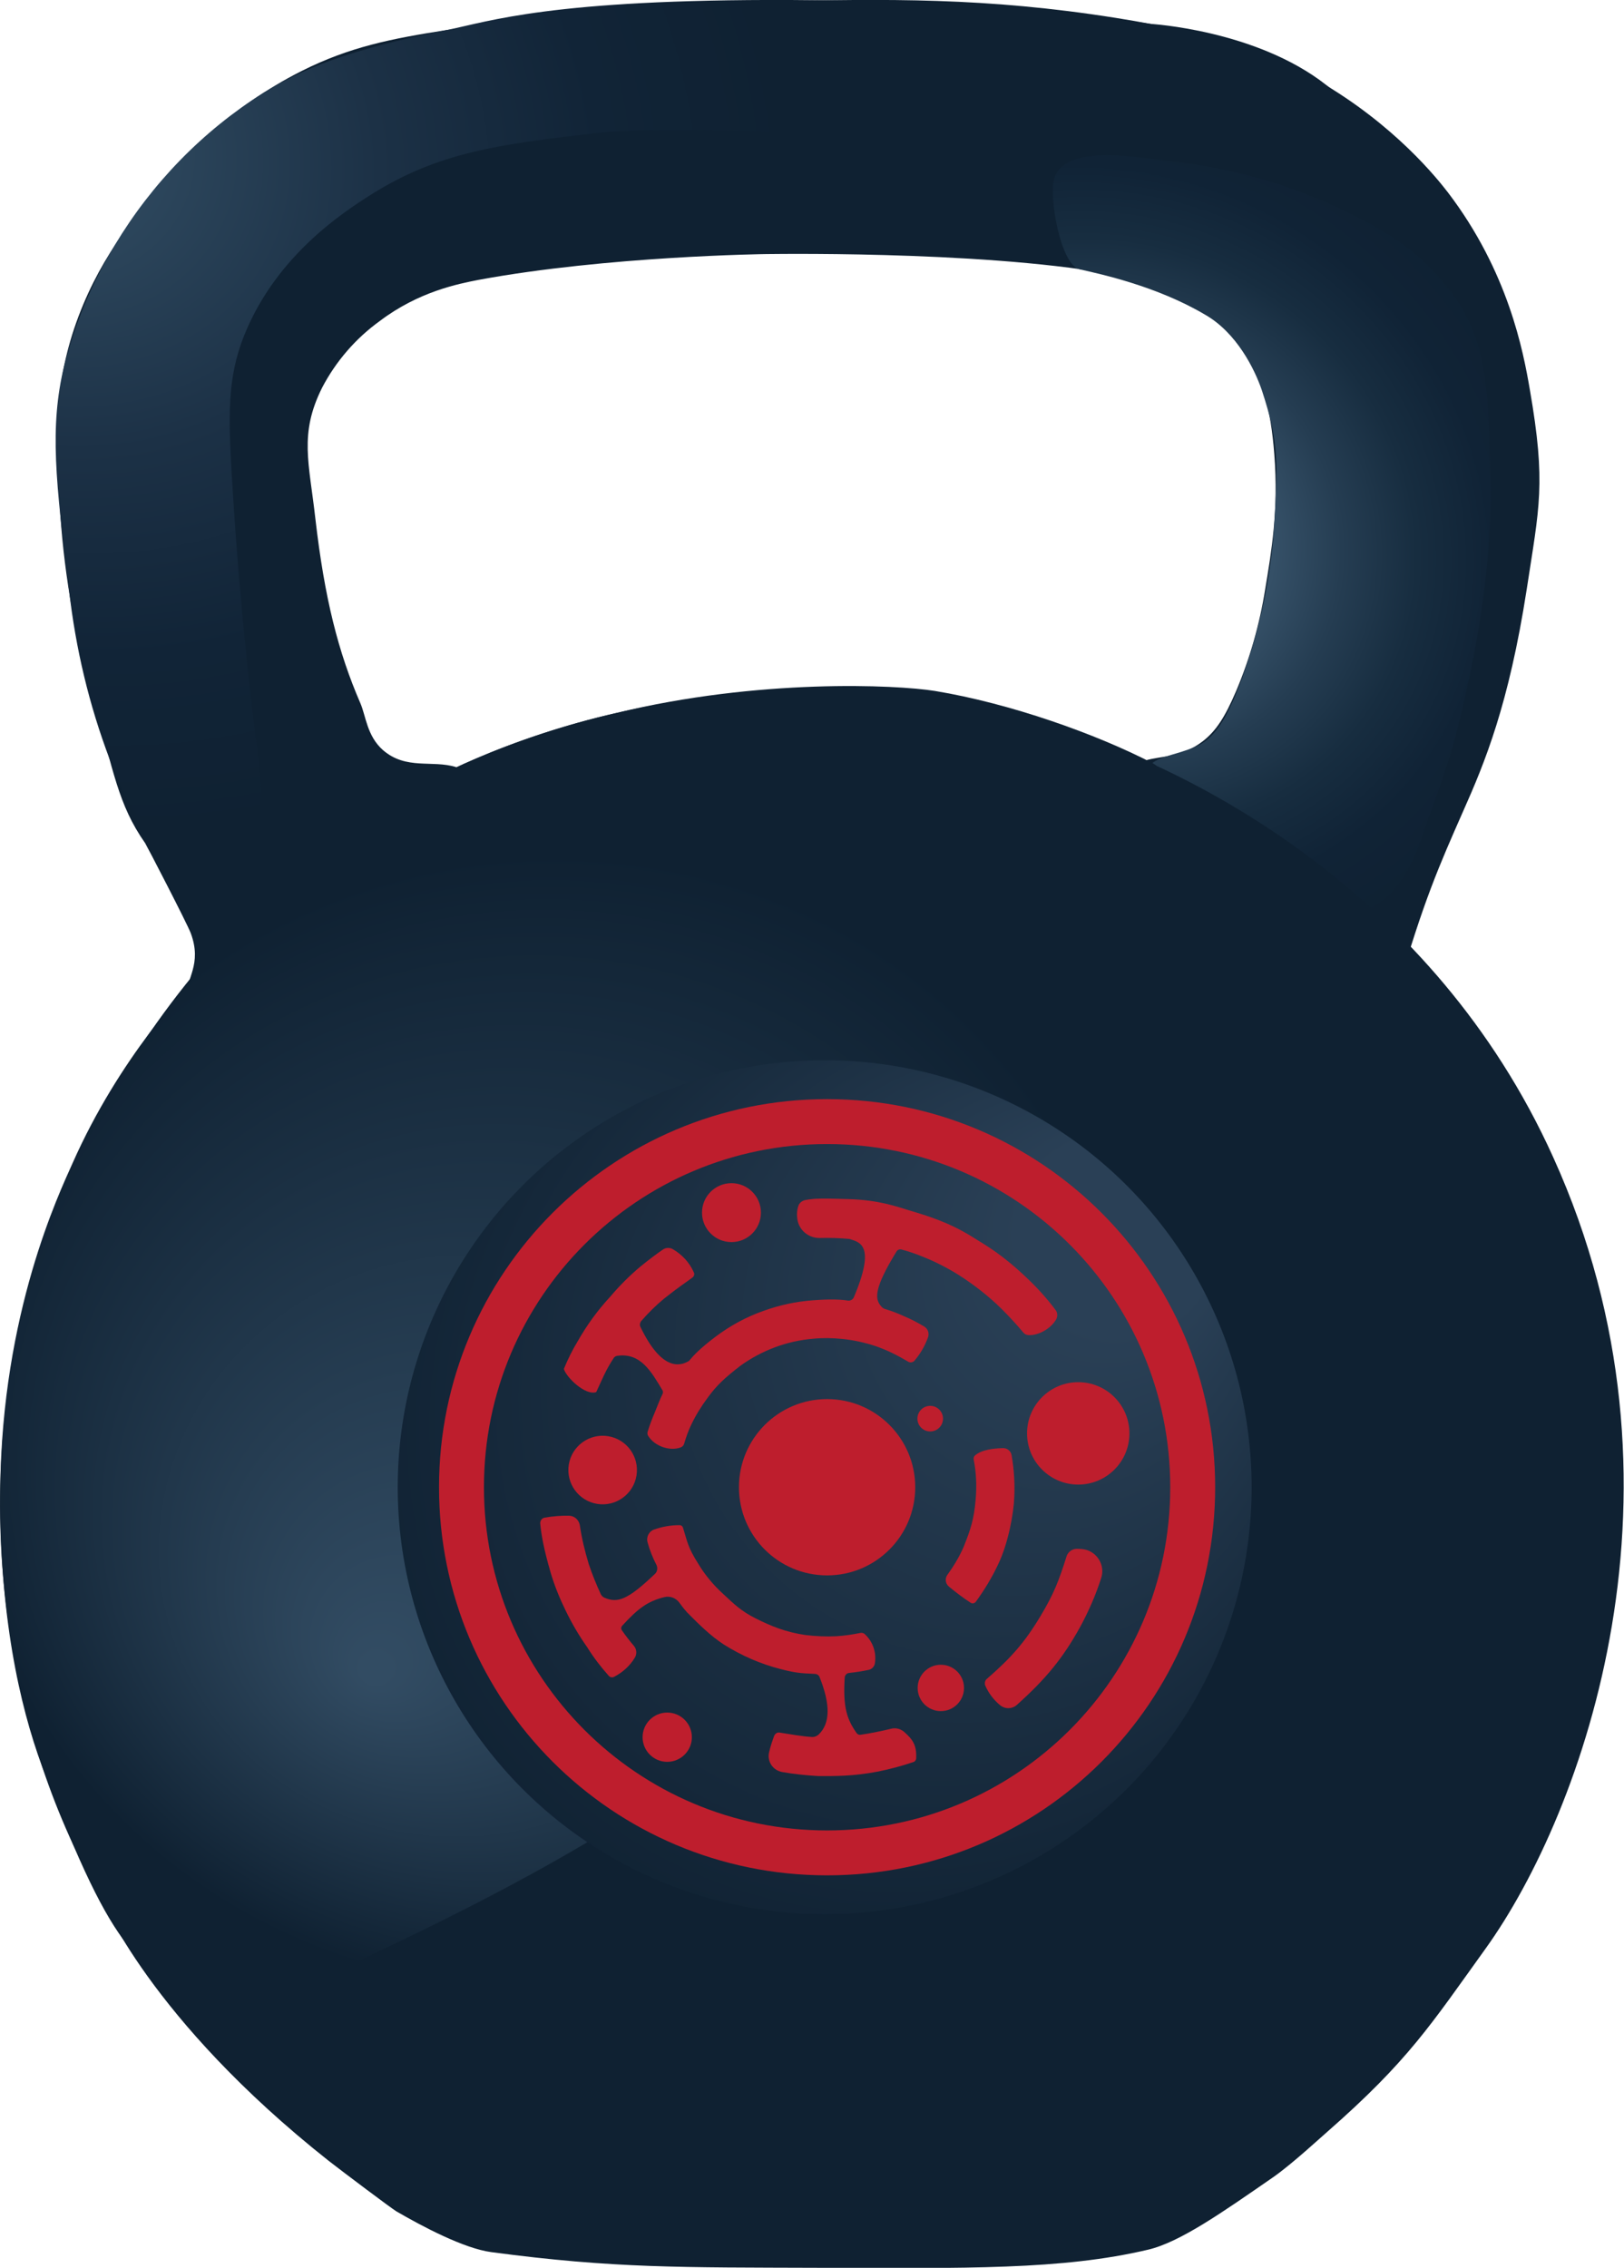 <?xml version="1.0" encoding="utf-8"?>
<!-- Generator: Adobe Illustrator 25.1.0, SVG Export Plug-In . SVG Version: 6.00 Build 0)  -->
<svg version="1.1" id="Layer_1" xmlns="http://www.w3.org/2000/svg" xmlns:xlink="http://www.w3.org/1999/xlink" x="0px" y="0px"
	 viewBox="0 0 672.5 939" style="enable-background:new 0 0 672.5 939;" xml:space="preserve">
<style type="text/css">
	.st0{fill:#0F2132;}
	.st1{fill:url(#SVGID_1_);}
	.st2{fill:url(#SVGID_2_);}
	.st3{fill:url(#SVGID_3_);}
	.st4{fill:url(#SVGID_4_);}
	.st5{fill:#BE1E2D;}
</style>
<path class="st0" d="M632.2,244.1c5.2-34.2,8.1-43.7,1.3-82.8c-2.7-15.8-8.9-48.8-33.9-81.6c-4.1-5.3-21.9-28-54.1-46.5
	C526.7,22.4,505.2,14.3,462,7.4c-53.7-8.5-94.5-7.9-145-6.8c-44.1,1.2-88.1,5.2-131.8,11.8c-23.2,3.6-40.4,7-60.3,17
	C94.8,44.5,76.5,65.5,66.5,77.1c-11.1,13-26.4,31-35.8,59c-8.8,26.4-7.4,47.8-5.7,77.2c1.8,26.2,6.5,52.1,13.8,77.3
	c8.3,28.6,10,42.4,21.3,58.5c0.7,1.1,17.3,33.1,18.9,37.3c4.8,13-2,18.7-1.9,26.5c0.2,17.5,28.4,35.3,52.1,39.5
	c31.4,5.6,70.9-10.1,85.3-45.2c15.5-37.6-3.8-82.7-25.7-89.6c-9.8-3-20.6,1.3-30.2-7c-6.7-5.9-7.1-14.3-9.4-19.5
	c-9.1-21-14.8-43.3-18.6-76.3c-2.6-23.3-6.8-35.1,2.8-54.3c5.7-10.9,13.9-20.4,23.9-27.6c16.1-12.2,32.6-15.4,40.8-17
	c53.4-9.9,119.3-10.7,119.3-10.7c9.1-0.1,101-1.2,151.9,10.1c8.7,2,23.8,5.9,36.4,18.2c6,6,10.9,13,14.5,20.8
	c2.1,4.4,6,13.8,7.5,33.9c1.8,22.9-1.2,40.2-3.8,55.9c-2.3,14.4-6.3,28.5-12,42c-4.7,11-8.4,16.6-13.8,20.8c-9,6.9-17.3,6-23.9,8
	c-22.2,6.7-46.5,52.7-28.3,91.8c15.3,32.7,52.4,43.1,79.2,39.5c23.8-3.1,44.5-4,53.4-35.1c10.8-37.7,17.6-53,27.3-75
	C614.9,315.7,624.8,291.7,632.2,244.1z"/>
<radialGradient id="SVGID_1_" cx="-477.343" cy="2142.536" r="408.94" gradientTransform="matrix(0.9 0.44 0.38 -0.79 -367.44 1959.95)" gradientUnits="userSpaceOnUse">
	<stop  offset="4.000000e-02" style="stop-color:#334E65"/>
	<stop  offset="0.11" style="stop-color:#2D475D"/>
	<stop  offset="0.35" style="stop-color:#1C3146"/>
	<stop  offset="0.58" style="stop-color:#112437"/>
	<stop  offset="0.78" style="stop-color:#0F2132"/>
</radialGradient>
<path class="st1" d="M476.5,9.9c-45.9-6.6-83.7-9.5-149-9.9c-99.1-0.4-125,8.9-142.3,12.4c-42.1,8.4-60.6,16.5-76.1,26
	c-25.2,15.9-46.2,37.5-61.5,63c-9.4,15.5-16.5,32.3-21,49.9c-6.2,25.7-3.5,48.2,2,93.1c2.7,24,8.3,47.6,16.9,70.2
	c7.5,19.4,13.7,28.9,24.2,33.5c10.1,4.4,24.6,4.5,32.5-3.2c8.2-8.1,6.1-21.7,4.3-34.7c0,0-6.1-44.8-9.8-101.9
	c-2.1-32.4-3-48.5,3.2-66.2c12.7-35.2,42-54.1,54.2-61.8c27.7-17.3,52.6-20.5,91.1-25c14.6-1.7,26.4-2.3,122.5,0
	c56.6,1.4,85,2.1,90.1,3.2c31,7.2,58.4,20.7,85.7,9.7c4.1-1.7,16.2-6.5,17.3-15.2c0.5-4.3-1.6-10-11.6-17.8
	C520.2,12.4,476.5,9.9,476.5,9.9z"/>
<radialGradient id="SVGID_2_" cx="-273.399" cy="2313.34" r="318.79" gradientTransform="matrix(0.83 0.56 0.52 -0.76 -517.17 2132.69)" gradientUnits="userSpaceOnUse">
	<stop  offset="0.22" style="stop-color:#355067"/>
	<stop  offset="0.31" style="stop-color:#253D52"/>
	<stop  offset="0.41" style="stop-color:#172D40"/>
	<stop  offset="0.51" style="stop-color:#102336"/>
	<stop  offset="0.63" style="stop-color:#0F2132"/>
</radialGradient>
<path class="st2" d="M499.2,130.4c12.8,7.4,20.3,22.2,23.4,31.4c7,21.4,6.6,29.6,5,56.7c-1.5,21.3-6,42.3-13.3,62.4
	c-6.8,18.6-12.2,25.3-19.3,28.3c-8.9,3.8-17,4-19.6,8.9c-1.4,2.6-0.3,7.1,6.3,15.2c8.6,10.6,14.1,15,24.1,24.1
	c14.6,13.3,20.7,22.9,37.8,24.1c4.5,0.3,15.2,1,24.5-5.2c10.5-7.1,16.2-16,21.5-31.9c5.7-17,10.3-26.4,16-51.2
	c9.1-38.5,12.2-69.8,11.6-94.1c-0.8-36.2-1.2-54.3-12.6-72.8c-14.4-23.2-36.3-33.5-51.4-40.7c-21.2-9.8-43.9-16.1-67.1-18.7
	c-13.4-1.5-44.2-7.7-49.4,6.5c-2.7,7.4,2.5,36.3,10.3,38.1C455.4,113.4,479,118.4,499.2,130.4z"/>
<path class="st0" d="M312.9,286.8c-70.1,4.4-119.9,28.7-130.8,34.3C60,382.8,20,506,15,522.5c-30.6,99.8-10.7,199.2,27,263.7
	c0,0,19.8,49.7,94.1,108.5c6.3,4.9,26,19.7,28,20.9c11,6.4,28.1,15.4,39.3,16.9c50.9,6.8,79.2,6.3,135.6,6.5
	c60.7,0.2,100.9,0.9,136.4-7.5c13.3-3.1,31.1-15.7,51.8-30c7.9-5.5,20.4-17.1,22.3-18.7c33.9-29.7,43.1-44.6,65.7-76
	c40.3-56.1,89.8-191.3,28-327.6C593,368,493.9,322.8,464.7,310.9C447.1,303.6,389.6,282,312.9,286.8z"/>
<radialGradient id="SVGID_3_" cx="378.892" cy="1160.993" r="330.86" fx="260.341" fy="1030.246" gradientTransform="matrix(0.99 -0.15 -0.14 -0.95 39.99 1711.65)" gradientUnits="userSpaceOnUse">
	<stop  offset="1.559200e-02" style="stop-color:#324C63"/>
	<stop  offset="0.741" style="stop-color:#0F2132"/>
</radialGradient>
<path class="st3" d="M387.2,286.1c-16-2.6-73.1-5.2-131.9,9.1c-21.6,4.9-42.7,12-63,21c-66.2,29.5-99.8,75.3-108.2,84.9
	c-7.3,8.4-34.6,36.7-54,80.4c-5.7,12.8-29.3,62.1-30,134.9C-0.4,667.8,8,706,17.4,731.3c30.9,82.8,41.7,82.6,64.2,94.8
	c19.2,10.4,47.8-5.1,74.1-17.6c101.1-47.7,130.5-74.5,150-88.5c86-61.5,156.7-144,175.8-179c22.8-41.7,27.6-101.1,22.6-167
	c-1.9-25-20.6-54.7-26.6-57.9C453.8,303.8,418.1,291.2,387.2,286.1z"/>
<radialGradient id="SVGID_4_" cx="135.45" cy="1340.21" r="240" fx="282.409" fy="1467.046" gradientTransform="matrix(1 0 0 -1 206 1956)" gradientUnits="userSpaceOnUse">
	<stop  offset="0.17" style="stop-color:#2A4056"/>
	<stop  offset="0.91" style="stop-color:#0F2132"/>
</radialGradient>
<circle class="st4" cx="341.5" cy="615.8" r="176.8"/>
<path class="st5" d="M342.5,455.1c-88.7,0-160.7,71.9-160.7,160.7s71.9,160.7,160.7,160.7s160.7-71.9,160.7-160.7
	S431.2,455.1,342.5,455.1L342.5,455.1z M342.5,757.9c-78.5,0-142.1-63.6-142.1-142.1S264,473.7,342.5,473.7s142.1,63.6,142.1,142.1
	S421,757.9,342.5,757.9L342.5,757.9z"/>
<circle class="st5" cx="342.5" cy="615.8" r="36.5"/>
<circle class="st5" cx="302.9" cy="502.1" r="12.2"/>
<circle class="st5" cx="446.5" cy="593.5" r="21.2"/>
<circle class="st5" cx="276.3" cy="719.3" r="10.2"/>
<ellipse transform="matrix(0.16 -0.987 0.987 0.16 -391.263 757.626)" class="st5" cx="249.6" cy="608.8" rx="14.2" ry="14.2"/>
<circle class="st5" cx="389.6" cy="698.9" r="9.6"/>
<circle class="st5" cx="385.2" cy="587.4" r="5.3"/>
<path class="st5" d="M403.8,602.6c-0.5,0.4-0.7,1-0.6,1.7c1.1,5.5,1.3,11.2,0.8,16.8c-0.7,7.8-1.9,11.8-5,19.5
	c-1.8,4.1-4.1,7.9-6.7,11.5c-1.1,1.5-0.8,3.6,0.6,4.8c2.9,2.4,5.9,4.7,9,6.7c0.7,0.5,1.7,0.3,2.2-0.4c3.5-4.8,6.6-9.9,9.1-15.2
	c4.5-9.2,6.6-22,6.8-27.9c0.3-5.9-0.1-11.8-1.1-17.6c-0.3-1.7-1.8-2.9-3.5-2.9C411.6,599.7,406.6,600.2,403.8,602.6z"/>
<path class="st5" d="M378.6,563.5c2.5-2.9,4.4-6.2,5.7-9.8c0.6-1.7-0.1-3.5-1.5-4.4c-2.7-1.6-5.5-3.1-8.4-4.3
	c-2.6-1.2-5.2-2.2-7.9-3c-0.6-0.2-1.1-0.5-1.5-1c-2.9-3.1-3.1-7.6,6.3-22.9c0.4-0.6,1.1-0.9,1.8-0.8c3,0.8,6,1.8,8.9,3
	c5.3,2.1,10.4,4.7,15.3,7.8c6.2,4,12,8.5,17.3,13.7c3.2,3.2,6.3,6.5,9.2,10c0.5,0.6,1.2,0.9,2,1c4.4,0.3,9.8-3,11.7-6.8
	c0.5-1.2,0.4-2.6-0.4-3.6c-3.5-4.7-7.4-9-11.6-13c-10.6-10.1-16.7-13.4-22.6-17.1c-10-6.3-19.3-9-25.6-10.9s-13.2-4.5-25.8-4.9
	c-10-0.3-14.1-0.4-18.1,0.4c-1.3,0.3-2.4,1.2-2.8,2.4c-0.6,1.8-0.7,3.8-0.4,5.6c0.7,4.5,4.6,7.7,9.1,7.7c4.2-0.1,8.4,0,12.5,0.4
	c4,1.4,11.1,2.1,1.8,24.1c-0.4,1-1.5,1.6-2.6,1.4c-2.6-0.4-6.6-0.7-14.4-0.1c-7,0.5-13.9,2-20.5,4.4c-7.1,2.5-13.7,6.1-19.7,10.6
	c-6.6,5-9.1,7.7-11.1,10.1c-4.4,2.7-11.8,3.2-20.1-14.1c-0.4-0.8-0.2-1.8,0.4-2.5c2.9-3.3,6-6.4,9.4-9.2c6.3-5,8.5-6.3,11.7-8.7
	c0.7-0.5,1-1.4,0.6-2.2c-1.8-4.1-5-7.5-8.9-9.7c-1.3-0.6-2.8-0.5-3.9,0.3c-2.2,1.5-4.7,3.3-9.4,7.1c-4.5,3.8-8.6,7.9-12.4,12.4
	c-5.2,5.6-9.7,11.8-13.5,18.5c-2.2,3.6-4.1,7.5-5.7,11.4c0.9,3.4,8.9,11.2,13.4,9.6c2.3-4.9,3.9-9.1,7.3-14.2
	c0.3-0.4,0.8-0.7,1.3-0.8c9.8-1.5,14.3,6.7,18.8,14.2c0.3,0.5,0.3,1,0.1,1.5c-1.2,2.4-1.9,4.5-3.2,7.6c-1.1,2.6-2.2,5.4-3,8.1
	c-0.2,0.6-0.1,1.2,0.2,1.7c2.6,4.3,9,6.5,13.5,4.8c0.7-0.3,1.2-0.8,1.4-1.5c0.8-2.7,1.7-5.3,2.9-7.8c1.9-4,4.2-7.7,6.8-11.2
	c3.9-5.4,7.3-8.4,13.6-13.3c8.9-6.4,19.3-10.3,30.2-11.2c4-0.4,8.1-0.3,12.1,0.1c4.7,0.5,9.3,1.5,13.8,3c4.6,1.6,9,3.8,13.2,6.3
	C376.7,564.3,377.9,564.2,378.6,563.5z"/>
<path class="st5" d="M281.4,631.5c-3.6,0-7.1,0.6-10.5,1.8c-2.1,0.7-3.3,3-2.8,5.1c0.9,3.4,2.2,6.6,3.8,9.7c0.5,1.2,0.3,2.6-0.6,3.5
	c-11.7,11.2-15.7,12.2-21.1,9.9c-0.6-0.3-1.1-0.8-1.4-1.4c-1.9-4.1-3.6-8.3-5-12.5c-1.6-5.3-2.9-10.6-3.7-16.1
	c-0.4-2.2-2.2-3.8-4.3-3.9c-3.4-0.1-6.9,0.2-10.3,0.8c-1.1,0.2-1.8,1.2-1.8,2.3c0.4,4.5,1.4,10.4,4.3,20.4
	c1.6,5.4,3.7,10.6,6.2,15.7c2.6,5.4,5.6,10.5,9,15.3c2.6,4.2,5.6,8.1,8.9,11.8c0.5,0.6,1.4,0.8,2.2,0.4c3.5-1.8,6.5-4.5,8.5-7.8
	c1-1.5,0.9-3.5-0.2-4.9c-1.8-2.1-3.5-4.3-5.1-6.6c-0.4-0.6-0.3-1.4,0.2-1.9c6.5-7.1,10.5-10.1,17.4-11.8c2.4-0.6,4.9,0.4,6.3,2.4
	c1.3,1.8,2.7,3.6,4.3,5.1c3.2,3.2,8.3,8.4,14,12.1c7.3,4.6,15.3,8.1,23.6,10.2c7.5,2,10.1,1.7,14.4,2c0.7,0.1,1.3,0.5,1.6,1.1
	c4.6,11.4,4.6,19.3-0.3,24c-0.8,0.7-1.8,1.1-2.9,1c-3.6-0.2-9.4-1.2-13.2-1.8c-1-0.2-1.9,0.4-2.3,1.3c-0.8,2.2-1.6,4.5-2.1,6.8
	c-0.9,3.6,1.3,7.2,4.9,8.1c0.1,0,0.3,0.1,0.4,0.1c5,0.9,10.1,1.4,15.2,1.7c6.9,0,14.3,0.1,24.7-1.9c4.9-1,9.8-2.3,14.5-3.9
	c0.7-0.2,1.2-0.9,1.2-1.6c0.2-5.3-1.3-7.7-5.1-11c-1.5-1.2-3.4-1.7-5.3-1.2c-4.2,1-8.5,1.9-12.7,2.5c-0.6,0.1-1.1-0.2-1.5-0.6
	c-4-5.7-5.8-10.6-5-23.1c0.1-1,0.8-1.8,1.8-1.9c2.8-0.3,5.5-0.7,8.2-1.3c1.3-0.3,2.3-1.4,2.5-2.7c0.7-4.4-0.8-8.9-4.1-12
	c-0.5-0.5-1.1-0.7-1.8-0.6c-3.4,0.7-6.8,1.2-10.2,1.4c-4.2,0.2-8.4,0-12.6-0.5c-8.3-1.2-14.3-3.7-20.7-6.9c-6-3-9-6-13.3-10
	c-4.1-3.7-7.7-8-10.5-12.7c-4.3-6.8-4.4-8.9-6.2-14.6C282.7,631.9,282.1,631.5,281.4,631.5z"/>
<path class="st5" d="M445.7,641.3c-1.8,0.1-3.4,1.3-4,3c-3.3,10.5-5.4,15.8-10.8,24.8c-6.7,11.2-12.4,17.5-22.3,26.1
	c-0.7,0.6-0.9,1.6-0.7,2.5c1.4,3.3,3.6,6.2,6.3,8.4c2,1.6,4.8,1.6,6.8-0.1c12.2-10.9,19.2-19.6,26.1-32c3.6-6.6,6.6-13.4,8.9-20.6
	c1.6-4.8-1.1-10-5.9-11.6c-0.6-0.2-1.3-0.3-2-0.4C447.3,641.3,446.5,641.3,445.7,641.3z"/>
</svg>
